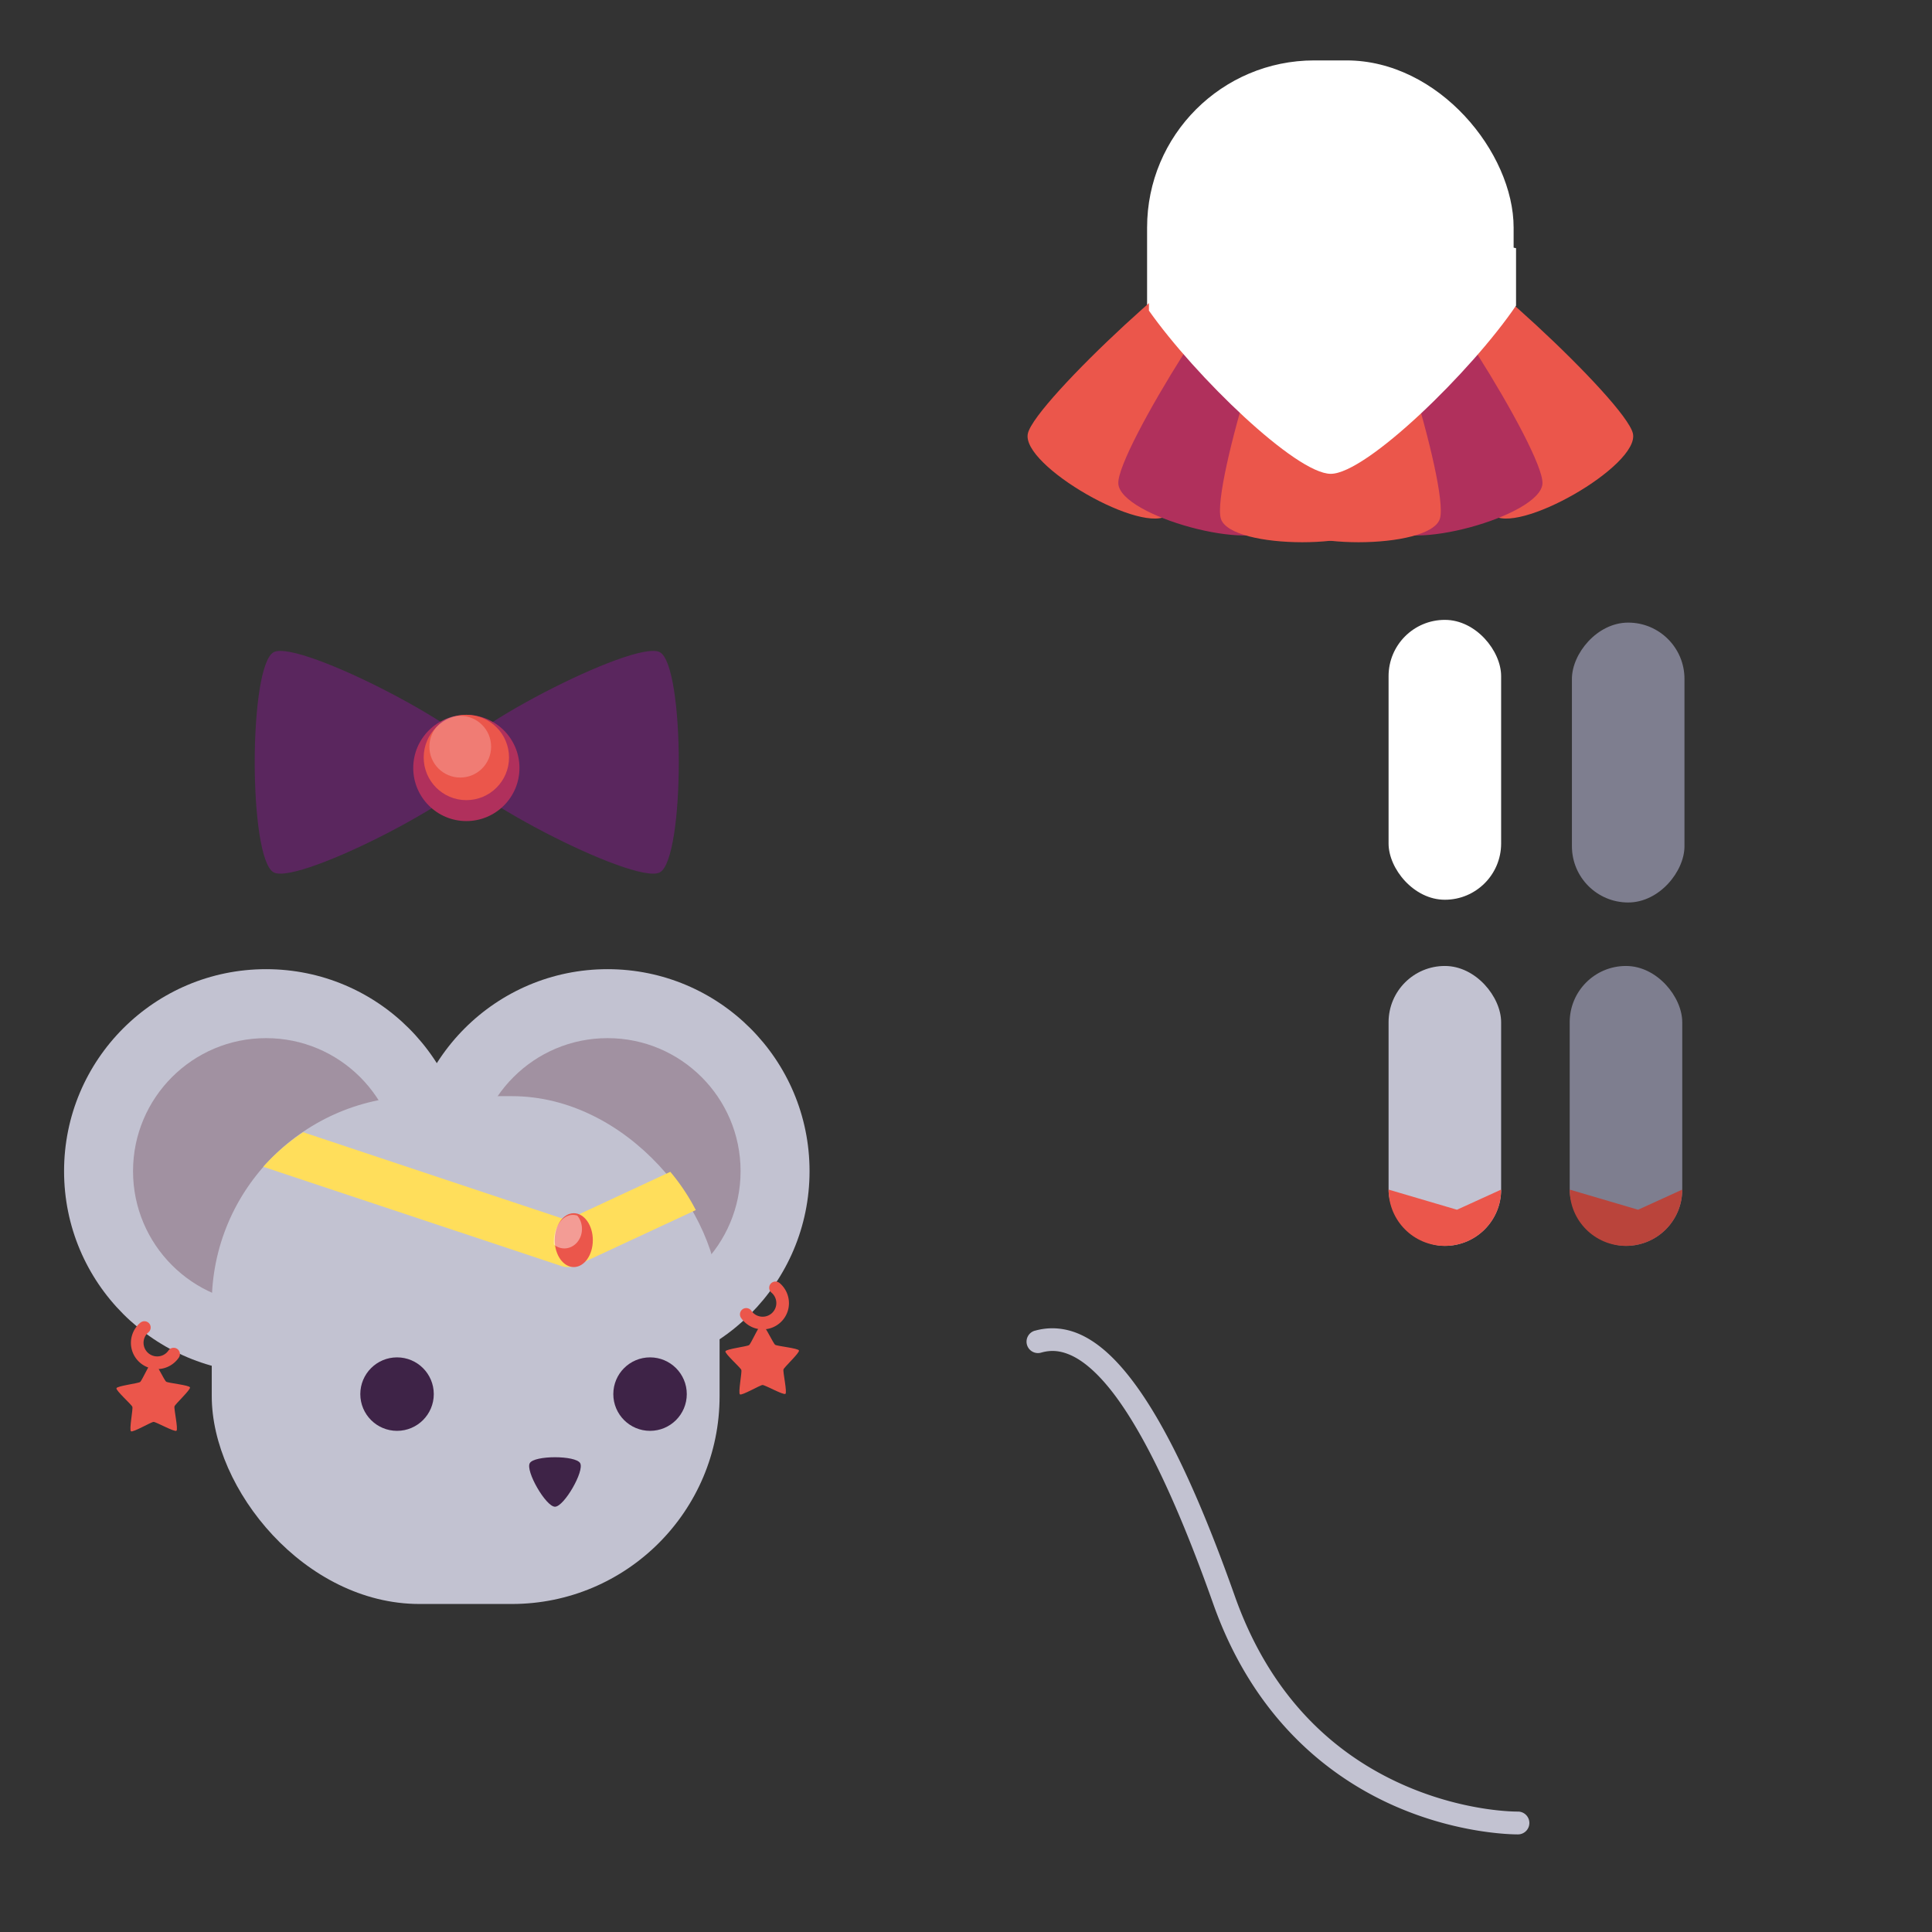 <?xml version="1.0" encoding="UTF-8" standalone="no"?>
<!-- Created with Inkscape (http://www.inkscape.org/) -->

<svg
   width="128"
   height="128"
   viewBox="0 0 33.867 33.867"
   version="1.1"
   id="svg1307"
   inkscape:version="1.1.2 (0a00cf5339, 2022-02-04)"
   sodipodi:docname="sailor-mars.svg"
   inkscape:export-filename="/home/henrique/Pictures/sailor-moon.png"
   inkscape:export-xdpi="96.000008"
   inkscape:export-ydpi="96.000008"
   xmlns:inkscape="http://www.inkscape.org/namespaces/inkscape"
   xmlns:sodipodi="http://sodipodi.sourceforge.net/DTD/sodipodi-0.dtd"
   xmlns="http://www.w3.org/2000/svg"
   xmlns:svg="http://www.w3.org/2000/svg"
   xmlns:rdf="http://www.w3.org/1999/02/22-rdf-syntax-ns#"
   xmlns:cc="http://creativecommons.org/ns#"
   xmlns:dc="http://purl.org/dc/elements/1.1/">
  <rect x="0" y="0" width="33.867" height="33.867" fill="#333333" stroke="none"/>
  <defs
     id="defs1301">
    <inkscape:path-effect
       effect="powerstroke"
       id="path-effect126865"
       is_visible="true"
       lpeversion="1"
       offset_points="0.366,0.658 | 0.737,1.539 | 0.914,0.738"
       not_jump="false"
       sort_points="true"
       interpolator_type="CentripetalCatmullRom"
       interpolator_beta="0.2"
       start_linecap_type="zerowidth"
       linejoin_type="round"
       miter_limit="4"
       scale_width="1"
       end_linecap_type="zerowidth" />
    <inkscape:path-effect
       effect="skeletal"
       id="path-effect114945"
       is_visible="true"
       lpeversion="1"
       pattern="M 0,4.992 C 0,2.236 2.236,0 4.992,0 c 2.756,0 4.992,2.236 4.992,4.992 0,2.756 -2.236,4.992 -4.992,4.992 C 2.236,9.984 0,7.748 0,4.992 Z"
       copytype="single_stretched"
       prop_scale="1"
       scale_y_rel="false"
       spacing="0"
       normal_offset="0"
       tang_offset="0"
       prop_units="false"
       vertical_pattern="false"
       hide_knot="false"
       fuse_tolerance="0" />
    <inkscape:path-effect
       effect="skeletal"
       id="path-effect95947"
       is_visible="true"
       lpeversion="1"
       pattern="M 0,4.992 C 0,2.236 2.236,0 4.992,0 c 2.756,0 4.992,2.236 4.992,4.992 0,2.756 -2.236,4.992 -4.992,4.992 C 2.236,9.984 0,7.748 0,4.992 Z"
       copytype="single_stretched"
       prop_scale="1"
       scale_y_rel="false"
       spacing="0"
       normal_offset="0"
       tang_offset="0"
       prop_units="false"
       vertical_pattern="false"
       hide_knot="false"
       fuse_tolerance="0" />
    <inkscape:path-effect
       effect="skeletal"
       id="path-effect91934"
       is_visible="true"
       lpeversion="1"
       pattern="M 0,4.992 C 0,2.236 2.236,0 4.992,0 c 2.756,0 4.992,2.236 4.992,4.992 0,2.756 -2.236,4.992 -4.992,4.992 C 2.236,9.984 0,7.748 0,4.992 Z"
       copytype="single_stretched"
       prop_scale="1"
       scale_y_rel="false"
       spacing="0"
       normal_offset="0"
       tang_offset="0"
       prop_units="false"
       vertical_pattern="false"
       hide_knot="false"
       fuse_tolerance="0" />
    <inkscape:path-effect
       effect="skeletal"
       id="path-effect91930"
       is_visible="true"
       lpeversion="1"
       pattern="M 0,4.992 C 0,2.236 2.236,0 4.992,0 c 2.756,0 4.992,2.236 4.992,4.992 0,2.756 -2.236,4.992 -4.992,4.992 C 2.236,9.984 0,7.748 0,4.992 Z"
       copytype="single_stretched"
       prop_scale="1"
       scale_y_rel="false"
       spacing="0"
       normal_offset="0"
       tang_offset="0"
       prop_units="false"
       vertical_pattern="false"
       hide_knot="false"
       fuse_tolerance="0" />
    <inkscape:path-effect
       effect="skeletal"
       id="path-effect91926"
       is_visible="true"
       lpeversion="1"
       pattern="M 0,4.992 C 0,2.236 2.236,0 4.992,0 c 2.756,0 4.992,2.236 4.992,4.992 0,2.756 -2.236,4.992 -4.992,4.992 C 2.236,9.984 0,7.748 0,4.992 Z"
       copytype="single_stretched"
       prop_scale="1"
       scale_y_rel="false"
       spacing="0"
       normal_offset="0"
       tang_offset="0"
       prop_units="false"
       vertical_pattern="false"
       hide_knot="false"
       fuse_tolerance="0" />
  </defs>
  <sodipodi:namedview
     id="base"
     pagecolor="#282828"
     bordercolor="#666666"
     borderopacity="1.0"
     inkscape:pageopacity="0"
     inkscape:pageshadow="2"
     inkscape:zoom="3.959798"
     inkscape:cx="-9.9752563"
     inkscape:cy="60.98796"
     inkscape:document-units="mm"
     inkscape:current-layer="layer1"
     showgrid="true"
     inkscape:window-width="1920"
     inkscape:window-height="1022"
     inkscape:window-x="0"
     inkscape:window-y="30"
     inkscape:window-maximized="1"
     units="px"
     inkscape:snap-bbox="true"
     inkscape:bbox-nodes="true"
     inkscape:snap-page="true"
     inkscape:snap-nodes="true"
     inkscape:bbox-paths="false"
     inkscape:snap-global="false"
     inkscape:snap-bbox-midpoints="false"
     inkscape:snap-others="false"
     showguides="true"
     inkscape:guide-bbox="true"
     inkscape:snap-grids="false"
     inkscape:snap-to-guides="true"
     inkscape:pagecheckerboard="0"
     inkscape:object-paths="true"
     inkscape:snap-intersection-paths="true"
     inkscape:snap-smooth-nodes="true"
     inkscape:snap-midpoints="true">
    <inkscape:grid
       type="xygrid"
       id="grid883"
       empspacing="4" />
    <sodipodi:guide
       position="33.867,50.8"
       orientation="1,0"
       id="guide877"
       inkscape:locked="false" />
  </sodipodi:namedview>
  <g
     inkscape:label="Layer 1"
     inkscape:groupmode="layer"
     id="layer1"
     transform="translate(0,-263.133)">
    <g
       id="g173003"
       transform="translate(19.693,-13.144)">
      <path
         sodipodi:type="star"
         style="opacity:1;fill:#5a265e;fill-opacity:1;stroke:none;stroke-width:3;stroke-linecap:round;stroke-linejoin:round;stroke-miterlimit:4;stroke-dasharray:none;stroke-opacity:1;paint-order:fill markers stroke"
         id="path172988"
         inkscape:flatsided="true"
         sodipodi:sides="3"
         sodipodi:cx="-113.48855"
         sodipodi:cy="20.385611"
         sodipodi:r1="17.416616"
         sodipodi:r2="8.7083082"
         sodipodi:arg1="0"
         sodipodi:arg2="1.0471976"
         inkscape:rounded="0.12"
         inkscape:randomized="0"
         transform="matrix(-0.142,0,0,0.128,-25.48,287.03)"
         inkscape:transform-center-x="0.6384273"
         inkscape:transform-center-y="5.7219478e-06"
         d="m -96.072,20.386 c 0,3.62 -22.99,16.893 -26.125,15.083 -3.135,-1.81 -3.135,-28.356 0,-30.166 3.135,-1.81 26.125,11.463 26.125,15.083 z" />
      <path
         sodipodi:type="star"
         style="opacity:1;fill:#5a265e;fill-opacity:1;stroke:none;stroke-width:3;stroke-linecap:round;stroke-linejoin:round;stroke-miterlimit:4;stroke-dasharray:none;stroke-opacity:1;paint-order:fill markers stroke"
         id="path172990"
         inkscape:flatsided="true"
         sodipodi:sides="3"
         sodipodi:cx="-113.48855"
         sodipodi:cy="20.385611"
         sodipodi:r1="17.416616"
         sodipodi:r2="8.7083082"
         sodipodi:arg1="0"
         sodipodi:arg2="1.0471976"
         inkscape:rounded="0.12"
         inkscape:randomized="0"
         transform="matrix(0.142,0,0,0.128,2.458,287.03)"
         inkscape:transform-center-x="-0.63842742"
         inkscape:transform-center-y="5.7219478e-06"
         d="m -96.072,20.386 c 0,3.62 -22.99,16.893 -26.125,15.083 -3.135,-1.81 -3.135,-28.356 0,-30.166 3.135,-1.81 26.125,11.463 26.125,15.083 z" />
      <circle
         style="fill:#b0305c;fill-opacity:1;stroke:none;stroke-width:0.56;stroke-linecap:round;stroke-linejoin:round;stroke-miterlimit:4;stroke-dasharray:none;stroke-opacity:1;paint-order:fill markers stroke"
         id="circle172992"
         cx="-11.518"
         cy="289.739"
         r="0.931" />
      <circle
         style="fill:#eb564b;fill-opacity:1;stroke:none;stroke-width:0.45;stroke-linecap:round;stroke-linejoin:round;stroke-miterlimit:4;stroke-dasharray:none;stroke-opacity:1;paint-order:fill markers stroke"
         id="circle172994"
         cx="-11.518"
         cy="289.555"
         r="0.748" />
      <circle
         style="opacity:0.23;fill:#ffffff;fill-opacity:1;stroke:none;stroke-width:0.326;stroke-linecap:round;stroke-linejoin:round;stroke-miterlimit:4;stroke-dasharray:none;stroke-opacity:1;paint-order:fill markers stroke"
         id="circle172996"
         cx="-11.625"
         cy="289.366"
         r="0.541" />
    </g>
    <g
       id="g172906"
       transform="translate(20.096,2.343)">
      <circle
         r="3.541"
         cy="281.32"
         cx="-15.432"
         id="circle172852"
         style="fill:#c2c2d1;fill-opacity:1;stroke:none;stroke-width:0.401;stroke-linecap:square;stroke-linejoin:bevel;stroke-miterlimit:4;stroke-dasharray:none;stroke-dashoffset:0;stroke-opacity:0.979;paint-order:normal" />
      <circle
         style="fill:#a191a1;fill-opacity:1;stroke:none;stroke-width:0.401;stroke-linecap:square;stroke-linejoin:bevel;stroke-miterlimit:4;stroke-dasharray:none;stroke-dashoffset:0;stroke-opacity:0.979;paint-order:normal"
         id="circle172854"
         cx="-15.432"
         cy="281.32"
         r="2.332" />
      <circle
         style="fill:#c2c2d1;fill-opacity:1;stroke:none;stroke-width:0.401;stroke-linecap:square;stroke-linejoin:bevel;stroke-miterlimit:4;stroke-dasharray:none;stroke-dashoffset:0;stroke-opacity:0.979;paint-order:normal"
         id="circle172856"
         cx="-9.446"
         cy="281.32"
         r="3.541" />
      <circle
         r="2.332"
         cy="281.32"
         cx="-9.446"
         id="circle172858"
         style="fill:#a191a1;fill-opacity:1;stroke:none;stroke-width:0.401;stroke-linecap:square;stroke-linejoin:bevel;stroke-miterlimit:4;stroke-dasharray:none;stroke-dashoffset:0;stroke-opacity:0.979;paint-order:normal" />
      <rect
         style="fill:#c2c2d1;fill-opacity:1;stroke:none;stroke-width:0.401;stroke-linecap:square;stroke-linejoin:bevel;stroke-miterlimit:4;stroke-dasharray:none;stroke-dashoffset:0;stroke-opacity:0.979;paint-order:normal"
         id="rect172860"
         width="8.902"
         height="8.902"
         x="-16.384"
         y="280.005"
         ry="3.642" />
      <circle
         style="fill:#3e2347;fill-opacity:1;stroke:none;stroke-width:0.401;stroke-linecap:square;stroke-linejoin:bevel;stroke-miterlimit:4;stroke-dasharray:none;stroke-dashoffset:0;stroke-opacity:0.979;paint-order:normal"
         id="circle172862"
         cx="-13.136"
         cy="285.228"
         r="0.644" />
      <circle
         r="0.644"
         cy="285.228"
         cx="-8.701"
         id="circle172864"
         style="fill:#3e2347;fill-opacity:1;stroke:none;stroke-width:0.401;stroke-linecap:square;stroke-linejoin:bevel;stroke-miterlimit:4;stroke-dasharray:none;stroke-dashoffset:0;stroke-opacity:0.979;paint-order:normal" />
      <path
         sodipodi:type="star"
         style="opacity:1;fill:#3e2347;fill-opacity:1;stroke:none;stroke-width:2.363;stroke-linecap:square;stroke-linejoin:bevel;stroke-miterlimit:4;stroke-dasharray:none;stroke-dashoffset:0;stroke-opacity:0.979;paint-order:normal"
         id="path172866"
         sodipodi:sides="3"
         sodipodi:cx="-45.408615"
         sodipodi:cy="234.57965"
         sodipodi:r1="2.997191"
         sodipodi:r2="1.4985955"
         sodipodi:arg1="1.5707963"
         sodipodi:arg2="2.6179939"
         inkscape:flatsided="true"
         inkscape:rounded="0.18"
         inkscape:randomized="0"
         inkscape:transform-center-x="-6.3665075e-06"
         inkscape:transform-center-y="1.0312406"
         d="m -45.409,237.577 c -0.934,0 -3.063,-3.687 -2.596,-4.496 0.467,-0.809 4.724,-0.809 5.191,0 0.467,0.809 -1.661,4.496 -2.596,4.496 z"
         transform="matrix(0.17,0,0,0.17,-2.648,246.814)" />
      <path
         id="path172868"
         style="color:#000000;fill:#ffde5b;fill-opacity:1;stroke-width:3.78;stroke-linecap:round;stroke-linejoin:round;-inkscape-stroke:none"
         d="m -55.777,66.055 c -0.976,0.647 -1.864,1.416 -2.643,2.285 l 19.695,6.555 a 1.5,1.5 0 0 0 1.107,-0.059 l 7.811,-3.633 c -0.468,-0.907 -1.035,-1.755 -1.686,-2.529 l -6.85,3.188 z"
         transform="matrix(0.265,0,0,0.265,0,263.133)" />
      <ellipse
         style="fill:#eb564b;fill-opacity:1;stroke:none;stroke-width:0.794;stroke-linecap:round;stroke-linejoin:round;stroke-miterlimit:4;stroke-dasharray:none;stroke-opacity:1;paint-order:fill markers stroke"
         id="ellipse172870"
         cx="-10.038"
         cy="282.529"
         rx="0.334"
         ry="0.472" />
      <path
         id="path172872"
         style="opacity:0.411;fill:#ffffff;fill-opacity:1;stroke:none;stroke-width:3;stroke-linecap:round;stroke-linejoin:round;stroke-miterlimit:4;stroke-dasharray:none;stroke-opacity:1;paint-order:fill markers stroke"
         d="m -37.938,71.523 a 1.261,1.785 0 0 0 -1.262,1.785 1.261,1.785 0 0 0 0.006,0.178 1.165,1.291 0 0 0 0.693,0.254 1.165,1.291 0 0 0 1.164,-1.291 1.165,1.291 0 0 0 -0.311,-0.879 1.261,1.785 0 0 0 -0.291,-0.047 z"
         transform="matrix(0.265,0,0,0.265,0,263.133)" />
      <path
         style="color:#000000;fill:#000000;fill-opacity:0;stroke-width:0.282;stroke-linecap:round;stroke-linejoin:round;-inkscape-stroke:none;paint-order:fill markers stroke"
         d="m -16.766,284.442 a 0.445,0.445 0 0 1 -0.441,0.188 0.445,0.445 0 0 1 -0.356,-0.322 0.445,0.445 0 0 1 0.143,-0.458"
         id="path172874" />
      <path
         style="color:#000000;fill:#eb564b;fill-opacity:1;stroke-width:0.785;stroke-linecap:round;stroke-linejoin:round;-inkscape-stroke:none;paint-order:fill markers stroke"
         d="m -17.636,283.976 c -0.137,0.115 -0.196,0.301 -0.149,0.474 0.047,0.173 0.191,0.303 0.368,0.333 0.177,0.03 0.354,-0.047 0.456,-0.195 a 0.111,0.111 0 0 0 -0.029,-0.153 0.111,0.111 0 0 0 -0.153,0.029 c -0.053,0.077 -0.144,0.115 -0.236,0.1 -0.092,-0.015 -0.167,-0.082 -0.192,-0.172 -0.025,-0.09 0.005,-0.187 0.077,-0.247 a 0.111,0.111 0 0 0 0.014,-0.155 0.111,0.111 0 0 0 -0.155,-0.014 z"
         id="path172876" />
      <path
         style="color:#000000;fill:#000000;fill-opacity:0;stroke-width:0.122;stroke-linecap:round;stroke-linejoin:round;-inkscape-stroke:none;paint-order:fill markers stroke"
         d="m -8.544,284.579 h -0.003 v 1.489 h 0.003 z"
         id="path172878" />
      <path
         style="color:#000000;fill:#000000;fill-opacity:0;stroke-width:0.282;stroke-linecap:round;stroke-linejoin:round;-inkscape-stroke:none;paint-order:fill markers stroke"
         d="m -9.017,284.442 a 0.445,0.445 0 0 0 0.441,0.188 0.445,0.445 0 0 0 0.356,-0.322 0.445,0.445 0 0 0 -0.143,-0.458"
         id="path172880" />
      <path
         style="color:#000000;fill:#eb564b;fill-opacity:1;stroke-width:0.785;stroke-linecap:round;stroke-linejoin:round;-inkscape-stroke:none;paint-order:fill markers stroke"
         d="m -6.431,283.28 c 0.137,0.115 0.196,0.301 0.149,0.474 -0.047,0.173 -0.191,0.303 -0.368,0.333 -0.177,0.03 -0.354,-0.047 -0.456,-0.195 a 0.111,0.111 0 0 1 0.029,-0.153 0.111,0.111 0 0 1 0.153,0.029 c 0.053,0.077 0.144,0.115 0.236,0.1 0.092,-0.015 0.167,-0.082 0.192,-0.172 0.025,-0.09 -0.005,-0.187 -0.077,-0.247 a 0.111,0.111 0 0 1 -0.014,-0.155 0.111,0.111 0 0 1 0.155,-0.014 z"
         id="path172882" />
      <path
         sodipodi:type="star"
         style="fill:#eb564b;fill-opacity:1;stroke:none;stroke-width:1;stroke-linecap:round;stroke-linejoin:round;stroke-miterlimit:4;stroke-dasharray:none;stroke-opacity:1;paint-order:fill markers stroke"
         id="path172884"
         inkscape:flatsided="false"
         sodipodi:sides="5"
         sodipodi:cx="-79.812737"
         sodipodi:cy="37.756622"
         sodipodi:r1="7.791111"
         sodipodi:r2="4.4643068"
         sodipodi:arg1="0.93123994"
         sodipodi:arg2="1.5595585"
         inkscape:rounded="0.1"
         inkscape:randomized="0"
         transform="matrix(0.087,0,0,0.087,-10.464,282.042)"
         d="m -75.163,44.008 c -0.396,0.295 -4.106,-1.793 -4.6,-1.787 -0.493,0.005 -4.156,2.176 -4.559,1.89 -0.402,-0.286 0.436,-4.459 0.278,-4.927 -0.158,-0.468 -3.354,-3.28 -3.206,-3.751 0.147,-0.471 4.376,-0.963 4.772,-1.258 0.396,-0.295 2.083,-4.203 2.577,-4.209 0.493,-0.005 2.268,3.864 2.671,4.15 0.402,0.286 4.641,0.683 4.799,1.15 0.158,0.468 -2.974,3.351 -3.121,3.822 -0.147,0.471 0.785,4.625 0.389,4.92 z" />
      <path
         sodipodi:type="star"
         style="fill:#eb564b;fill-opacity:1;stroke:none;stroke-width:1;stroke-linecap:round;stroke-linejoin:round;stroke-miterlimit:4;stroke-dasharray:none;stroke-opacity:1;paint-order:fill markers stroke"
         id="path172886"
         inkscape:flatsided="false"
         sodipodi:sides="5"
         sodipodi:cx="-79.812737"
         sodipodi:cy="37.756622"
         sodipodi:r1="7.791111"
         sodipodi:r2="4.4643068"
         sodipodi:arg1="0.93123994"
         sodipodi:arg2="1.5595585"
         inkscape:rounded="0.1"
         inkscape:randomized="0"
         transform="matrix(0.087,0,0,0.087,0.211,281.395)"
         d="m -75.163,44.008 c -0.396,0.295 -4.106,-1.793 -4.6,-1.787 -0.493,0.005 -4.156,2.176 -4.559,1.89 -0.402,-0.286 0.436,-4.459 0.278,-4.927 -0.158,-0.468 -3.354,-3.28 -3.206,-3.751 0.147,-0.471 4.376,-0.963 4.772,-1.258 0.396,-0.295 2.083,-4.203 2.577,-4.209 0.493,-0.005 2.268,3.864 2.671,4.15 0.402,0.286 4.641,0.683 4.799,1.15 0.158,0.468 -2.974,3.351 -3.121,3.822 -0.147,0.471 0.785,4.625 0.389,4.92 z" />
    </g>
    <g
       id="g145263"
       transform="matrix(0.9,0,0,0.9,16.186,41.745)">
      <path
         sodipodi:type="star"
         style="opacity:1;fill:#473b78;fill-opacity:1;stroke:none;stroke-width:3;stroke-linecap:round;stroke-linejoin:round;stroke-miterlimit:4;stroke-dasharray:none;stroke-opacity:1;paint-order:fill markers stroke"
         id="path145251"
         inkscape:flatsided="true"
         sodipodi:sides="3"
         sodipodi:cx="-139.42923"
         sodipodi:cy="37.828072"
         sodipodi:r1="9.9775801"
         sodipodi:r2="4.98879"
         sodipodi:arg1="0.52359878"
         sodipodi:arg2="1.5707963"
         inkscape:rounded="0.12"
         inkscape:randomized="0"
         transform="matrix(0.123,0.071,-0.132,0.229,-11.361,279.869)"
         inkscape:transform-center-y="-0.23482526"
         inkscape:transform-center-x="0.18086549"
         d="m -130.788,42.817 c -1.037,1.796 -16.245,1.796 -17.282,0 -1.037,-1.796 6.567,-14.966 8.641,-14.966 2.074,0 9.678,13.17 8.641,14.966 z" />
      <path
         sodipodi:type="star"
         style="opacity:1;fill:#4b5bab;fill-opacity:1;stroke:none;stroke-width:3;stroke-linecap:round;stroke-linejoin:round;stroke-miterlimit:4;stroke-dasharray:none;stroke-opacity:1;paint-order:fill markers stroke"
         id="path145253"
         inkscape:flatsided="true"
         sodipodi:sides="3"
         sodipodi:cx="-139.42923"
         sodipodi:cy="37.828072"
         sodipodi:r1="9.9775801"
         sodipodi:r2="4.98879"
         sodipodi:arg1="0.52359878"
         sodipodi:arg2="1.5707963"
         inkscape:rounded="0.12"
         inkscape:randomized="0"
         transform="matrix(0.138,0.037,-0.068,0.256,-10.68,274.515)"
         inkscape:transform-center-y="-0.40489701"
         inkscape:transform-center-x="0.27170338"
         d="m -130.788,42.817 c -1.037,1.796 -16.245,1.796 -17.282,0 -1.037,-1.796 6.567,-14.966 8.641,-14.966 2.074,0 9.678,13.17 8.641,14.966 z" />
      <path
         sodipodi:type="star"
         style="opacity:1;fill:#473b78;fill-opacity:1;stroke:none;stroke-width:3;stroke-linecap:round;stroke-linejoin:round;stroke-miterlimit:4;stroke-dasharray:none;stroke-opacity:1;paint-order:fill markers stroke"
         id="path145255"
         inkscape:flatsided="true"
         sodipodi:sides="3"
         sodipodi:cx="-139.42923"
         sodipodi:cy="37.828072"
         sodipodi:r1="9.9775801"
         sodipodi:r2="4.98879"
         sodipodi:arg1="0.52359878"
         sodipodi:arg2="1.5707963"
         inkscape:rounded="0.12"
         inkscape:randomized="0"
         transform="matrix(0.143,0,0,0.265,-11.283,269.131)"
         inkscape:transform-center-y="-0.48178214"
         d="m -130.788,42.817 c -1.037,1.796 -16.245,1.796 -17.282,0 -1.037,-1.796 6.567,-14.966 8.641,-14.966 2.074,0 9.678,13.17 8.641,14.966 z" />
      <path
         sodipodi:type="star"
         style="opacity:1;fill:#473b78;fill-opacity:1;stroke:none;stroke-width:3;stroke-linecap:round;stroke-linejoin:round;stroke-miterlimit:4;stroke-dasharray:none;stroke-opacity:1;paint-order:fill markers stroke"
         id="path145257"
         inkscape:flatsided="true"
         sodipodi:sides="3"
         sodipodi:cx="-139.42923"
         sodipodi:cy="37.828072"
         sodipodi:r1="9.9775801"
         sodipodi:r2="4.98879"
         sodipodi:arg1="0.52359878"
         sodipodi:arg2="1.5707963"
         inkscape:rounded="0.12"
         inkscape:randomized="0"
         transform="matrix(-0.123,0.071,0.132,0.229,-50.185,279.869)"
         inkscape:transform-center-y="-0.23482526"
         inkscape:transform-center-x="-0.18086553"
         d="m -130.788,42.817 c -1.037,1.796 -16.245,1.796 -17.282,0 -1.037,-1.796 6.567,-14.966 8.641,-14.966 2.074,0 9.678,13.17 8.641,14.966 z" />
      <path
         sodipodi:type="star"
         style="opacity:1;fill:#4b5bab;fill-opacity:1;stroke:none;stroke-width:3;stroke-linecap:round;stroke-linejoin:round;stroke-miterlimit:4;stroke-dasharray:none;stroke-opacity:1;paint-order:fill markers stroke"
         id="path145259"
         inkscape:flatsided="true"
         sodipodi:sides="3"
         sodipodi:cx="-139.42923"
         sodipodi:cy="37.828072"
         sodipodi:r1="9.9775801"
         sodipodi:r2="4.98879"
         sodipodi:arg1="0.52359878"
         sodipodi:arg2="1.5707963"
         inkscape:rounded="0.12"
         inkscape:randomized="0"
         transform="matrix(-0.138,0.037,0.068,0.256,-50.866,274.515)"
         inkscape:transform-center-y="-0.40489701"
         inkscape:transform-center-x="-0.27170342"
         d="m -130.788,42.817 c -1.037,1.796 -16.245,1.796 -17.282,0 -1.037,-1.796 6.567,-14.966 8.641,-14.966 2.074,0 9.678,13.17 8.641,14.966 z" />
      <path
         sodipodi:type="star"
         style="opacity:1;fill:#473b78;fill-opacity:1;stroke:none;stroke-width:3;stroke-linecap:round;stroke-linejoin:round;stroke-miterlimit:4;stroke-dasharray:none;stroke-opacity:1;paint-order:fill markers stroke"
         id="path145261"
         inkscape:flatsided="true"
         sodipodi:sides="3"
         sodipodi:cx="-139.42923"
         sodipodi:cy="37.828072"
         sodipodi:r1="9.9775801"
         sodipodi:r2="4.98879"
         sodipodi:arg1="0.52359878"
         sodipodi:arg2="1.5707963"
         inkscape:rounded="0.12"
         inkscape:randomized="0"
         transform="matrix(-0.143,0,0,0.265,-50.264,269.131)"
         inkscape:transform-center-y="-0.48178214"
         d="m -130.788,42.817 c -1.037,1.796 -16.245,1.796 -17.282,0 -1.037,-1.796 6.567,-14.966 8.641,-14.966 2.074,0 9.678,13.17 8.641,14.966 z" />
    </g>
    <path
       sodipodi:type="star"
       style="opacity:1;fill:#ffffff;fill-opacity:1;stroke:none;stroke-width:3;stroke-linecap:round;stroke-linejoin:round;stroke-miterlimit:4;stroke-dasharray:none;stroke-opacity:1;paint-order:fill markers stroke"
       id="path145265"
       inkscape:flatsided="true"
       sodipodi:sides="3"
       sodipodi:cx="-133.79944"
       sodipodi:cy="38.300503"
       sodipodi:r1="9.1112185"
       sodipodi:r2="4.5556092"
       sodipodi:arg1="1.5707963"
       sodipodi:arg2="2.6179939"
       inkscape:rounded="0.12"
       inkscape:randomized="0"
       transform="matrix(0.351,0,0,0.218,35.463,283.237)"
       inkscape:transform-center-y="0.36220731"
       d="m -133.799,47.412 c -1.894,0 -8.837,-12.027 -7.891,-13.667 0.947,-1.64 14.834,-1.64 15.781,-1e-6 0.947,1.64 -5.997,13.667 -7.891,13.667 z" />
    <rect
       style="fill:#c2c2d1;fill-opacity:1;stroke:none;stroke-width:0.401;stroke-linecap:square;stroke-linejoin:bevel;stroke-miterlimit:4;stroke-dasharray:none;stroke-dashoffset:0;stroke-opacity:0.979;paint-order:normal"
       id="rect144670"
       width="1.973"
       height="4.906"
       x="24.341"
       y="280.066"
       ry="0.986" />
    <rect
       ry="0.986"
       y="273.999"
       x="24.341"
       height="4.906"
       width="1.973"
       id="rect144623"
       style="fill:#ffffff;fill-opacity:1;stroke:none;stroke-width:0.401;stroke-linecap:square;stroke-linejoin:bevel;stroke-miterlimit:4;stroke-dasharray:none;stroke-dashoffset:0;stroke-opacity:0.979;paint-order:normal" />
    <rect
       transform="scale(-1,1)"
       style="fill:#7e7e8f;fill-opacity:1;stroke:none;stroke-width:0.401;stroke-linecap:square;stroke-linejoin:bevel;stroke-miterlimit:4;stroke-dasharray:none;stroke-dashoffset:0;stroke-opacity:0.979;paint-order:normal"
       id="rect144625"
       width="1.973"
       height="4.906"
       x="-29.528"
       y="274.047"
       ry="0.986" />
    <rect
       ry="0.986"
       y="280.066"
       x="27.516"
       height="4.906"
       width="1.973"
       id="rect144682"
       style="fill:#7e7e8f;fill-opacity:1;stroke:none;stroke-width:0.401;stroke-linecap:square;stroke-linejoin:bevel;stroke-miterlimit:4;stroke-dasharray:none;stroke-dashoffset:0;stroke-opacity:0.979;paint-order:normal" />
    <rect
       ry="0.986"
       y="292.094"
       x="-11.326"
       height="4.906"
       width="1.973"
       id="rect1181"
       style="fill:#7e7e8f;fill-opacity:1;stroke:none;stroke-width:0.401;stroke-linecap:square;stroke-linejoin:bevel;stroke-miterlimit:4;stroke-dasharray:none;stroke-dashoffset:0;stroke-opacity:0.979;paint-order:normal" />
    <rect
       style="fill:#c2c2d1;fill-opacity:1;stroke:none;stroke-width:0.401;stroke-linecap:square;stroke-linejoin:bevel;stroke-miterlimit:4;stroke-dasharray:none;stroke-dashoffset:0;stroke-opacity:0.979;paint-order:normal"
       id="rect140737"
       width="1.973"
       height="4.906"
       x="-14.361"
       y="292.094"
       ry="0.986" />
    <path
       id="rect1213"
       style="fill:#eb564b;fill-opacity:1;stroke:none;stroke-width:0.401;stroke-linecap:square;stroke-linejoin:bevel;stroke-miterlimit:4;stroke-dasharray:none;stroke-dashoffset:0;stroke-opacity:0.979;paint-order:normal"
       d="m -14.361,296.013 c 0,0.546 0.44,0.987 0.987,0.987 0.546,0 0.986,-0.44 0.986,-0.987 l -0.774,0.353 z"
       sodipodi:nodetypes="csccc" />
    <path
       style="color:#000000;fill:#c2c2d1;fill-opacity:1;stroke-linecap:round;-inkscape-stroke:none"
       d="m 18.141,286.459 a 0.2,0.2 0 0 0 -0.139,0.246 0.2,0.2 0 0 0 0.248,0.139 c 0.161,-0.046 0.321,-0.043 0.516,0.043 0.195,0.086 0.424,0.265 0.68,0.58 0.512,0.631 1.122,1.804 1.82,3.777 0.721,2.037 2.061,3.062 3.213,3.561 1.152,0.499 2.133,0.484 2.133,0.484 a 0.2,0.2 0 0 0 0.197,-0.203 0.2,0.2 0 0 0 -0.203,-0.197 c 0,0 -0.893,0.014 -1.967,-0.451 -1.074,-0.465 -2.311,-1.397 -2.994,-3.328 -0.706,-1.995 -1.323,-3.198 -1.889,-3.895 -0.283,-0.348 -0.555,-0.572 -0.828,-0.693 -0.273,-0.121 -0.546,-0.131 -0.787,-0.062 z"
       id="path870" />
    <rect
       style="fill:#ffffff;fill-opacity:1;stroke:none;stroke-width:0.4;stroke-linecap:square;stroke-linejoin:bevel;stroke-miterlimit:4;stroke-dasharray:none;stroke-dashoffset:0;stroke-opacity:0.979;paint-order:normal"
       id="rect878"
       width="6.425"
       height="7.837"
       x="20.108"
       y="264.192"
       ry="2.93" />
    <path
       style="fill:none;stroke:#c2c2d1;stroke-width:0.401;stroke-linecap:round;stroke-linejoin:miter;stroke-miterlimit:4;stroke-dasharray:none;stroke-opacity:1"
       d="m -13.014,292.053 c 0,0 -3.75,0.057 -5.155,-3.912 -1.405,-3.969 -2.456,-4.755 -3.261,-4.527"
       id="path1179"
       inkscape:connector-curvature="0"
       inkscape:transform-center-x="31.376121"
       inkscape:transform-center-y="-50.530738" />
    <rect
       transform="matrix(-0.866,0.5,0.5,0.866,0,0)"
       style="fill:#7e7e8f;fill-opacity:1;stroke:none;stroke-width:0.401;stroke-linecap:square;stroke-linejoin:bevel;stroke-miterlimit:4;stroke-dasharray:none;stroke-dashoffset:0;stroke-opacity:0.979;paint-order:normal"
       id="rect1183"
       width="1.973"
       height="4.906"
       x="152.177"
       y="244.735"
       ry="0.986" />
    <rect
       style="fill:#ffffff;fill-opacity:1;stroke:none;stroke-width:0.401;stroke-linecap:square;stroke-linejoin:bevel;stroke-miterlimit:4;stroke-dasharray:none;stroke-dashoffset:0;stroke-opacity:0.979;paint-order:normal"
       id="rect1187"
       width="6.427"
       height="7.84"
       x="-15.324"
       y="286.631"
       ry="2.931" />
    <circle
       r="3.541"
       cy="281.32"
       cx="-15.432"
       id="circle1189"
       style="fill:#c2c2d1;fill-opacity:1;stroke:none;stroke-width:0.401;stroke-linecap:square;stroke-linejoin:bevel;stroke-miterlimit:4;stroke-dasharray:none;stroke-dashoffset:0;stroke-opacity:0.979;paint-order:normal" />
    <circle
       style="fill:#a191a1;fill-opacity:1;stroke:none;stroke-width:0.401;stroke-linecap:square;stroke-linejoin:bevel;stroke-miterlimit:4;stroke-dasharray:none;stroke-dashoffset:0;stroke-opacity:0.979;paint-order:normal"
       id="circle1191"
       cx="-15.432"
       cy="281.32"
       r="2.332" />
    <circle
       style="fill:#c2c2d1;fill-opacity:1;stroke:none;stroke-width:0.401;stroke-linecap:square;stroke-linejoin:bevel;stroke-miterlimit:4;stroke-dasharray:none;stroke-dashoffset:0;stroke-opacity:0.979;paint-order:normal"
       id="circle1195"
       cx="-9.446"
       cy="281.32"
       r="3.541" />
    <circle
       r="2.332"
       cy="281.32"
       cx="-9.446"
       id="circle1197"
       style="fill:#a191a1;fill-opacity:1;stroke:none;stroke-width:0.401;stroke-linecap:square;stroke-linejoin:bevel;stroke-miterlimit:4;stroke-dasharray:none;stroke-dashoffset:0;stroke-opacity:0.979;paint-order:normal" />
    <rect
       ry="0.986"
       y="256.819"
       x="131.245"
       height="4.906"
       width="1.973"
       id="rect1203"
       style="fill:#ffffff;fill-opacity:1;stroke:none;stroke-width:0.401;stroke-linecap:square;stroke-linejoin:bevel;stroke-miterlimit:4;stroke-dasharray:none;stroke-dashoffset:0;stroke-opacity:0.979;paint-order:normal"
       transform="rotate(30)" />
    <rect
       style="fill:#c2c2d1;fill-opacity:1;stroke:none;stroke-width:0.401;stroke-linecap:square;stroke-linejoin:bevel;stroke-miterlimit:4;stroke-dasharray:none;stroke-dashoffset:0;stroke-opacity:0.979;paint-order:normal"
       id="rect1205"
       width="8.902"
       height="8.902"
       x="-16.384"
       y="280.005"
       ry="3.642" />
    <circle
       style="fill:#3e2347;fill-opacity:1;stroke:none;stroke-width:0.401;stroke-linecap:square;stroke-linejoin:bevel;stroke-miterlimit:4;stroke-dasharray:none;stroke-dashoffset:0;stroke-opacity:0.979;paint-order:normal"
       id="circle1207"
       cx="-13.136"
       cy="285.228"
       r="0.644" />
    <circle
       r="0.644"
       cy="285.228"
       cx="-8.701"
       id="circle1209"
       style="fill:#3e2347;fill-opacity:1;stroke:none;stroke-width:0.401;stroke-linecap:square;stroke-linejoin:bevel;stroke-miterlimit:4;stroke-dasharray:none;stroke-dashoffset:0;stroke-opacity:0.979;paint-order:normal" />
    <path
       sodipodi:type="star"
       style="opacity:1;fill:#3e2347;fill-opacity:1;stroke:none;stroke-width:2.363;stroke-linecap:square;stroke-linejoin:bevel;stroke-miterlimit:4;stroke-dasharray:none;stroke-dashoffset:0;stroke-opacity:0.979;paint-order:normal"
       id="path1211"
       sodipodi:sides="3"
       sodipodi:cx="-45.408615"
       sodipodi:cy="234.57965"
       sodipodi:r1="2.997191"
       sodipodi:r2="1.4985955"
       sodipodi:arg1="1.5707963"
       sodipodi:arg2="2.6179939"
       inkscape:flatsided="true"
       inkscape:rounded="0.18"
       inkscape:randomized="0"
       inkscape:transform-center-x="-6.3665075e-06"
       inkscape:transform-center-y="1.0312406"
       d="m -45.409,237.577 c -0.934,0 -3.063,-3.687 -2.596,-4.496 0.467,-0.809 4.724,-0.809 5.191,0 0.467,0.809 -1.661,4.496 -2.596,4.496 z"
       transform="matrix(0.17,0,0,0.17,-2.648,246.814)" />
    <path
       id="path60367"
       style="color:#000000;fill:#ffde5b;fill-opacity:1;stroke-width:3.78;stroke-linecap:round;stroke-linejoin:round;-inkscape-stroke:none"
       d="m -55.777,66.055 c -0.976,0.647 -1.864,1.416 -2.643,2.285 l 19.695,6.555 a 1.5,1.5 0 0 0 1.107,-0.059 l 7.811,-3.633 c -0.468,-0.907 -1.035,-1.755 -1.686,-2.529 l -6.85,3.188 z"
       transform="matrix(0.265,0,0,0.265,0,263.133)" />
    <ellipse
       style="fill:#eb564b;fill-opacity:1;stroke:none;stroke-width:0.794;stroke-linecap:round;stroke-linejoin:round;stroke-miterlimit:4;stroke-dasharray:none;stroke-opacity:1;paint-order:fill markers stroke"
       id="path64249"
       cx="-10.038"
       cy="282.529"
       rx="0.334"
       ry="0.472" />
    <path
       id="path67924"
       style="opacity:0.411;fill:#ffffff;fill-opacity:1;stroke:none;stroke-width:3;stroke-linecap:round;stroke-linejoin:round;stroke-miterlimit:4;stroke-dasharray:none;stroke-opacity:1;paint-order:fill markers stroke"
       d="m -37.938,71.523 a 1.261,1.785 0 0 0 -1.262,1.785 1.261,1.785 0 0 0 0.006,0.178 1.165,1.291 0 0 0 0.693,0.254 1.165,1.291 0 0 0 1.164,-1.291 1.165,1.291 0 0 0 -0.311,-0.879 1.261,1.785 0 0 0 -0.291,-0.047 z"
       transform="matrix(0.265,0,0,0.265,0,263.133)" />
    <path
       sodipodi:type="star"
       style="opacity:1;fill:#eb564b;fill-opacity:1;stroke:none;stroke-width:3;stroke-linecap:round;stroke-linejoin:round;stroke-miterlimit:4;stroke-dasharray:none;stroke-opacity:1;paint-order:fill markers stroke"
       id="path78068"
       inkscape:flatsided="true"
       sodipodi:sides="3"
       sodipodi:cx="-139.42923"
       sodipodi:cy="37.828072"
       sodipodi:r1="9.9775801"
       sodipodi:r2="4.98879"
       sodipodi:arg1="0.52359878"
       sodipodi:arg2="1.5707963"
       inkscape:rounded="0.12"
       inkscape:randomized="0"
       transform="matrix(0.111,0.064,-0.119,0.206,5.961,293.643)"
       inkscape:transform-center-y="-0.23482526"
       inkscape:transform-center-x="0.18086549"
       d="m -130.788,42.817 c -1.037,1.796 -16.245,1.796 -17.282,0 -1.037,-1.796 6.567,-14.966 8.641,-14.966 2.074,0 9.678,13.17 8.641,14.966 z" />
    <path
       sodipodi:type="star"
       style="opacity:1;fill:#b0305c;fill-opacity:1;stroke:none;stroke-width:3;stroke-linecap:round;stroke-linejoin:round;stroke-miterlimit:4;stroke-dasharray:none;stroke-opacity:1;paint-order:fill markers stroke"
       id="path81859"
       inkscape:flatsided="true"
       sodipodi:sides="3"
       sodipodi:cx="-139.42923"
       sodipodi:cy="37.828072"
       sodipodi:r1="9.9775801"
       sodipodi:r2="4.98879"
       sodipodi:arg1="0.52359878"
       sodipodi:arg2="1.5707963"
       inkscape:rounded="0.12"
       inkscape:randomized="0"
       transform="matrix(0.124,0.033,-0.062,0.23,6.574,288.824)"
       inkscape:transform-center-y="-0.40489701"
       inkscape:transform-center-x="0.27170338"
       d="m -130.788,42.817 c -1.037,1.796 -16.245,1.796 -17.282,0 -1.037,-1.796 6.567,-14.966 8.641,-14.966 2.074,0 9.678,13.17 8.641,14.966 z" />
    <path
       sodipodi:type="star"
       style="opacity:1;fill:#eb564b;fill-opacity:1;stroke:none;stroke-width:3;stroke-linecap:round;stroke-linejoin:round;stroke-miterlimit:4;stroke-dasharray:none;stroke-opacity:1;paint-order:fill markers stroke"
       id="path81861"
       inkscape:flatsided="true"
       sodipodi:sides="3"
       sodipodi:cx="-139.42923"
       sodipodi:cy="37.828072"
       sodipodi:r1="9.9775801"
       sodipodi:r2="4.98879"
       sodipodi:arg1="0.52359878"
       sodipodi:arg2="1.5707963"
       inkscape:rounded="0.12"
       inkscape:randomized="0"
       transform="matrix(0.128,0,0,0.238,6.031,283.979)"
       inkscape:transform-center-y="-0.48178214"
       d="m -130.788,42.817 c -1.037,1.796 -16.245,1.796 -17.282,0 -1.037,-1.796 6.567,-14.966 8.641,-14.966 2.074,0 9.678,13.17 8.641,14.966 z" />
    <path
       sodipodi:type="star"
       style="opacity:1;fill:#eb564b;fill-opacity:1;stroke:none;stroke-width:3;stroke-linecap:round;stroke-linejoin:round;stroke-miterlimit:4;stroke-dasharray:none;stroke-opacity:1;paint-order:fill markers stroke"
       id="path81863"
       inkscape:flatsided="true"
       sodipodi:sides="3"
       sodipodi:cx="-139.42923"
       sodipodi:cy="37.828072"
       sodipodi:r1="9.9775801"
       sodipodi:r2="4.98879"
       sodipodi:arg1="0.52359878"
       sodipodi:arg2="1.5707963"
       inkscape:rounded="0.12"
       inkscape:randomized="0"
       transform="matrix(-0.111,0.064,0.119,0.206,-28.983,293.643)"
       inkscape:transform-center-y="-0.23482526"
       inkscape:transform-center-x="-0.18086553"
       d="m -130.788,42.817 c -1.037,1.796 -16.245,1.796 -17.282,0 -1.037,-1.796 6.567,-14.966 8.641,-14.966 2.074,0 9.678,13.17 8.641,14.966 z" />
    <path
       sodipodi:type="star"
       style="opacity:1;fill:#b0305c;fill-opacity:1;stroke:none;stroke-width:3;stroke-linecap:round;stroke-linejoin:round;stroke-miterlimit:4;stroke-dasharray:none;stroke-opacity:1;paint-order:fill markers stroke"
       id="path81865"
       inkscape:flatsided="true"
       sodipodi:sides="3"
       sodipodi:cx="-139.42923"
       sodipodi:cy="37.828072"
       sodipodi:r1="9.9775801"
       sodipodi:r2="4.98879"
       sodipodi:arg1="0.52359878"
       sodipodi:arg2="1.5707963"
       inkscape:rounded="0.12"
       inkscape:randomized="0"
       transform="matrix(-0.124,0.033,0.062,0.23,-29.596,288.824)"
       inkscape:transform-center-y="-0.40489701"
       inkscape:transform-center-x="-0.27170342"
       d="m -130.788,42.817 c -1.037,1.796 -16.245,1.796 -17.282,0 -1.037,-1.796 6.567,-14.966 8.641,-14.966 2.074,0 9.678,13.17 8.641,14.966 z" />
    <path
       sodipodi:type="star"
       style="opacity:1;fill:#eb564b;fill-opacity:1;stroke:none;stroke-width:3;stroke-linecap:round;stroke-linejoin:round;stroke-miterlimit:4;stroke-dasharray:none;stroke-opacity:1;paint-order:fill markers stroke"
       id="path81867"
       inkscape:flatsided="true"
       sodipodi:sides="3"
       sodipodi:cx="-139.42923"
       sodipodi:cy="37.828072"
       sodipodi:r1="9.9775801"
       sodipodi:r2="4.98879"
       sodipodi:arg1="0.52359878"
       sodipodi:arg2="1.5707963"
       inkscape:rounded="0.12"
       inkscape:randomized="0"
       transform="matrix(-0.128,0,0,0.238,-29.054,283.979)"
       inkscape:transform-center-y="-0.48178214"
       d="m -130.788,42.817 c -1.037,1.796 -16.245,1.796 -17.282,0 -1.037,-1.796 6.567,-14.966 8.641,-14.966 2.074,0 9.678,13.17 8.641,14.966 z" />
    <path
       sodipodi:type="star"
       style="opacity:1;fill:#ffffff;fill-opacity:1;stroke:none;stroke-width:3;stroke-linecap:round;stroke-linejoin:round;stroke-miterlimit:4;stroke-dasharray:none;stroke-opacity:1;paint-order:fill markers stroke"
       id="path83383"
       inkscape:flatsided="true"
       sodipodi:sides="3"
       sodipodi:cx="-133.79944"
       sodipodi:cy="38.300503"
       sodipodi:r1="9.1112185"
       sodipodi:r2="4.5556092"
       sodipodi:arg1="1.5707963"
       sodipodi:arg2="2.6179939"
       inkscape:rounded="0.12"
       inkscape:randomized="0"
       transform="matrix(0.351,0,0,0.218,35.463,283.237)"
       inkscape:transform-center-y="0.36220731"
       d="m -133.799,47.412 c -1.894,0 -8.837,-12.027 -7.891,-13.667 0.947,-1.64 14.834,-1.64 15.781,-1e-6 0.947,1.64 -5.997,13.667 -7.891,13.667 z" />
    <path
       sodipodi:type="star"
       style="opacity:1;fill:#5a265e;fill-opacity:1;stroke:none;stroke-width:3;stroke-linecap:round;stroke-linejoin:round;stroke-miterlimit:4;stroke-dasharray:none;stroke-opacity:1;paint-order:fill markers stroke"
       id="path78037"
       inkscape:flatsided="true"
       sodipodi:sides="3"
       sodipodi:cx="-113.48855"
       sodipodi:cy="20.385611"
       sodipodi:r1="17.416616"
       sodipodi:r2="8.7083082"
       sodipodi:arg1="0"
       sodipodi:arg2="1.0471976"
       inkscape:rounded="0.12"
       inkscape:randomized="0"
       transform="matrix(-0.142,0,0,0.128,-25.48,287.03)"
       inkscape:transform-center-x="0.6384273"
       inkscape:transform-center-y="5.7219478e-06"
       d="m -96.072,20.386 c 0,3.62 -22.99,16.893 -26.125,15.083 -3.135,-1.81 -3.135,-28.356 0,-30.166 3.135,-1.81 26.125,11.463 26.125,15.083 z" />
    <path
       sodipodi:type="star"
       style="opacity:1;fill:#5a265e;fill-opacity:1;stroke:none;stroke-width:3;stroke-linecap:round;stroke-linejoin:round;stroke-miterlimit:4;stroke-dasharray:none;stroke-opacity:1;paint-order:fill markers stroke"
       id="path68628"
       inkscape:flatsided="true"
       sodipodi:sides="3"
       sodipodi:cx="-113.48855"
       sodipodi:cy="20.385611"
       sodipodi:r1="17.416616"
       sodipodi:r2="8.7083082"
       sodipodi:arg1="0"
       sodipodi:arg2="1.0471976"
       inkscape:rounded="0.12"
       inkscape:randomized="0"
       transform="matrix(0.142,0,0,0.128,2.458,287.03)"
       inkscape:transform-center-x="-0.63842742"
       inkscape:transform-center-y="5.7219478e-06"
       d="m -96.072,20.386 c 0,3.62 -22.99,16.893 -26.125,15.083 -3.135,-1.81 -3.135,-28.356 0,-30.166 3.135,-1.81 26.125,11.463 26.125,15.083 z" />
    <circle
       style="fill:#b0305c;fill-opacity:1;stroke:none;stroke-width:0.56;stroke-linecap:round;stroke-linejoin:round;stroke-miterlimit:4;stroke-dasharray:none;stroke-opacity:1;paint-order:fill markers stroke"
       id="path72001"
       cx="-11.518"
       cy="289.739"
       r="0.931" />
    <circle
       style="fill:#eb564b;fill-opacity:1;stroke:none;stroke-width:0.45;stroke-linecap:round;stroke-linejoin:round;stroke-miterlimit:4;stroke-dasharray:none;stroke-opacity:1;paint-order:fill markers stroke"
       id="circle75704"
       cx="-11.518"
       cy="289.555"
       r="0.748" />
    <circle
       style="opacity:0.23;fill:#ffffff;fill-opacity:1;stroke:none;stroke-width:0.326;stroke-linecap:round;stroke-linejoin:round;stroke-miterlimit:4;stroke-dasharray:none;stroke-opacity:1;paint-order:fill markers stroke"
       id="circle77073"
       cx="-11.625"
       cy="289.366"
       r="0.541" />
    <path
       style="color:#000000;fill:#000000;fill-opacity:0;stroke-width:0.282;stroke-linecap:round;stroke-linejoin:round;-inkscape-stroke:none;paint-order:fill markers stroke"
       d="m -16.766,284.442 a 0.445,0.445 0 0 1 -0.441,0.188 0.445,0.445 0 0 1 -0.356,-0.322 0.445,0.445 0 0 1 0.143,-0.458"
       id="path114041" />
    <path
       style="color:#000000;fill:#eb564b;fill-opacity:1;stroke-width:0.785;stroke-linecap:round;stroke-linejoin:round;-inkscape-stroke:none;paint-order:fill markers stroke"
       d="m -17.636,283.976 c -0.137,0.115 -0.196,0.301 -0.149,0.474 0.047,0.173 0.191,0.303 0.368,0.333 0.177,0.03 0.354,-0.047 0.456,-0.195 a 0.111,0.111 0 0 0 -0.029,-0.153 0.111,0.111 0 0 0 -0.153,0.029 c -0.053,0.077 -0.144,0.115 -0.236,0.1 -0.092,-0.015 -0.167,-0.082 -0.192,-0.172 -0.025,-0.09 0.005,-0.187 0.077,-0.247 a 0.111,0.111 0 0 0 0.014,-0.155 0.111,0.111 0 0 0 -0.155,-0.014 z"
       id="path114044" />
    <path
       sodipodi:type="star"
       style="opacity:1;fill:#eb564b;fill-opacity:1;stroke:none;stroke-width:3;stroke-linecap:round;stroke-linejoin:round;stroke-miterlimit:4;stroke-dasharray:none;stroke-opacity:1;paint-order:fill markers stroke"
       id="path145434"
       inkscape:flatsided="true"
       sodipodi:sides="3"
       sodipodi:cx="-139.42923"
       sodipodi:cy="37.828072"
       sodipodi:r1="9.9775801"
       sodipodi:r2="4.98879"
       sodipodi:arg1="0.52359878"
       sodipodi:arg2="1.5707963"
       inkscape:rounded="0.12"
       inkscape:randomized="0"
       transform="matrix(0.143,0.082,-0.153,0.265,45.743,271.527)"
       inkscape:transform-center-y="-0.23482526"
       inkscape:transform-center-x="0.18086549"
       d="m -130.788,42.817 c -1.037,1.796 -16.245,1.796 -17.282,0 -1.037,-1.796 6.567,-14.966 8.641,-14.966 2.074,0 9.678,13.17 8.641,14.966 z" />
    <path
       sodipodi:type="star"
       style="opacity:1;fill:#b0305c;fill-opacity:1;stroke:none;stroke-width:3;stroke-linecap:round;stroke-linejoin:round;stroke-miterlimit:4;stroke-dasharray:none;stroke-opacity:1;paint-order:fill markers stroke"
       id="path145436"
       inkscape:flatsided="true"
       sodipodi:sides="3"
       sodipodi:cx="-139.42923"
       sodipodi:cy="37.828072"
       sodipodi:r1="9.9775801"
       sodipodi:r2="4.98879"
       sodipodi:arg1="0.52359878"
       sodipodi:arg2="1.5707963"
       inkscape:rounded="0.12"
       inkscape:randomized="0"
       transform="matrix(0.159,0.043,-0.079,0.295,46.529,265.343)"
       inkscape:transform-center-y="-0.40489701"
       inkscape:transform-center-x="0.27170338"
       d="m -130.788,42.817 c -1.037,1.796 -16.245,1.796 -17.282,0 -1.037,-1.796 6.567,-14.966 8.641,-14.966 2.074,0 9.678,13.17 8.641,14.966 z" />
    <path
       sodipodi:type="star"
       style="opacity:1;fill:#eb564b;fill-opacity:1;stroke:none;stroke-width:3;stroke-linecap:round;stroke-linejoin:round;stroke-miterlimit:4;stroke-dasharray:none;stroke-opacity:1;paint-order:fill markers stroke"
       id="path145438"
       inkscape:flatsided="true"
       sodipodi:sides="3"
       sodipodi:cx="-139.42923"
       sodipodi:cy="37.828072"
       sodipodi:r1="9.9775801"
       sodipodi:r2="4.98879"
       sodipodi:arg1="0.52359878"
       sodipodi:arg2="1.5707963"
       inkscape:rounded="0.12"
       inkscape:randomized="0"
       transform="matrix(0.165,0,0,0.306,45.833,259.124)"
       inkscape:transform-center-y="-0.48178214"
       d="m -130.788,42.817 c -1.037,1.796 -16.245,1.796 -17.282,0 -1.037,-1.796 6.567,-14.966 8.641,-14.966 2.074,0 9.678,13.17 8.641,14.966 z" />
    <path
       sodipodi:type="star"
       style="opacity:1;fill:#eb564b;fill-opacity:1;stroke:none;stroke-width:3;stroke-linecap:round;stroke-linejoin:round;stroke-miterlimit:4;stroke-dasharray:none;stroke-opacity:1;paint-order:fill markers stroke"
       id="path145440"
       inkscape:flatsided="true"
       sodipodi:sides="3"
       sodipodi:cx="-139.42923"
       sodipodi:cy="37.828072"
       sodipodi:r1="9.9775801"
       sodipodi:r2="4.98879"
       sodipodi:arg1="0.52359878"
       sodipodi:arg2="1.5707963"
       inkscape:rounded="0.12"
       inkscape:randomized="0"
       transform="matrix(-0.143,0.082,0.153,0.265,0.899,271.527)"
       inkscape:transform-center-y="-0.23482526"
       inkscape:transform-center-x="-0.18086553"
       d="m -130.788,42.817 c -1.037,1.796 -16.245,1.796 -17.282,0 -1.037,-1.796 6.567,-14.966 8.641,-14.966 2.074,0 9.678,13.17 8.641,14.966 z" />
    <path
       sodipodi:type="star"
       style="opacity:1;fill:#b0305c;fill-opacity:1;stroke:none;stroke-width:3;stroke-linecap:round;stroke-linejoin:round;stroke-miterlimit:4;stroke-dasharray:none;stroke-opacity:1;paint-order:fill markers stroke"
       id="path145442"
       inkscape:flatsided="true"
       sodipodi:sides="3"
       sodipodi:cx="-139.42923"
       sodipodi:cy="37.828072"
       sodipodi:r1="9.9775801"
       sodipodi:r2="4.98879"
       sodipodi:arg1="0.52359878"
       sodipodi:arg2="1.5707963"
       inkscape:rounded="0.12"
       inkscape:randomized="0"
       transform="matrix(-0.159,0.043,0.079,0.295,0.113,265.343)"
       inkscape:transform-center-y="-0.40489701"
       inkscape:transform-center-x="-0.27170342"
       d="m -130.788,42.817 c -1.037,1.796 -16.245,1.796 -17.282,0 -1.037,-1.796 6.567,-14.966 8.641,-14.966 2.074,0 9.678,13.17 8.641,14.966 z" />
    <path
       sodipodi:type="star"
       style="opacity:1;fill:#eb564b;fill-opacity:1;stroke:none;stroke-width:3;stroke-linecap:round;stroke-linejoin:round;stroke-miterlimit:4;stroke-dasharray:none;stroke-opacity:1;paint-order:fill markers stroke"
       id="path145444"
       inkscape:flatsided="true"
       sodipodi:sides="3"
       sodipodi:cx="-139.42923"
       sodipodi:cy="37.828072"
       sodipodi:r1="9.9775801"
       sodipodi:r2="4.98879"
       sodipodi:arg1="0.52359878"
       sodipodi:arg2="1.5707963"
       inkscape:rounded="0.12"
       inkscape:randomized="0"
       transform="matrix(-0.165,0,0,0.306,0.809,259.124)"
       inkscape:transform-center-y="-0.48178214"
       d="m -130.788,42.817 c -1.037,1.796 -16.245,1.796 -17.282,0 -1.037,-1.796 6.567,-14.966 8.641,-14.966 2.074,0 9.678,13.17 8.641,14.966 z" />
    <path
       id="path145448"
       style="opacity:1;fill:#ffffff;fill-opacity:1;stroke:none;stroke-width:4.025;stroke-linecap:round;stroke-linejoin:round;stroke-miterlimit:4;stroke-dasharray:none;stroke-opacity:1;paint-order:fill markers stroke"
       inkscape:transform-center-y="0.36220731"
       d="m 88.027,15.604 c -4.836,0 -9.663,0.254 -12.027,0.762 v 4.182 c 3.057,4.336 9.727,10.795 12.027,10.795 2.36,0 9.321,-6.798 12.258,-11.127 V 16.418 C 98.017,15.875 93.027,15.604 88.027,15.604 Z"
       transform="matrix(0.265,0,0,0.265,0,263.133)" />
    <path
       style="color:#000000;fill:#000000;fill-opacity:0;stroke-width:0.122;stroke-linecap:round;stroke-linejoin:round;-inkscape-stroke:none;paint-order:fill markers stroke"
       d="m -8.544,284.579 h -0.003 v 1.489 h 0.003 z"
       id="path75868" />
    <path
       style="color:#000000;fill:#000000;fill-opacity:0;stroke-width:0.282;stroke-linecap:round;stroke-linejoin:round;-inkscape-stroke:none;paint-order:fill markers stroke"
       d="m -9.017,284.442 a 0.445,0.445 0 0 0 0.441,0.188 0.445,0.445 0 0 0 0.356,-0.322 0.445,0.445 0 0 0 -0.143,-0.458"
       id="path75870" />
    <path
       style="color:#000000;fill:#eb564b;fill-opacity:1;stroke-width:0.785;stroke-linecap:round;stroke-linejoin:round;-inkscape-stroke:none;paint-order:fill markers stroke"
       d="m -6.431,283.28 c 0.137,0.115 0.196,0.301 0.149,0.474 -0.047,0.173 -0.191,0.303 -0.368,0.333 -0.177,0.03 -0.354,-0.047 -0.456,-0.195 a 0.111,0.111 0 0 1 0.029,-0.153 0.111,0.111 0 0 1 0.153,0.029 c 0.053,0.077 0.144,0.115 0.236,0.1 0.092,-0.015 0.167,-0.082 0.192,-0.172 0.025,-0.09 -0.005,-0.187 -0.077,-0.247 a 0.111,0.111 0 0 1 -0.014,-0.155 0.111,0.111 0 0 1 0.155,-0.014 z"
       id="path75872" />
    <path
       sodipodi:type="star"
       style="fill:#eb564b;fill-opacity:1;stroke:none;stroke-width:1;stroke-linecap:round;stroke-linejoin:round;stroke-miterlimit:4;stroke-dasharray:none;stroke-opacity:1;paint-order:fill markers stroke"
       id="path153034"
       inkscape:flatsided="false"
       sodipodi:sides="5"
       sodipodi:cx="-79.812737"
       sodipodi:cy="37.756622"
       sodipodi:r1="7.791111"
       sodipodi:r2="4.4643068"
       sodipodi:arg1="0.93123994"
       sodipodi:arg2="1.5595585"
       inkscape:rounded="0.1"
       inkscape:randomized="0"
       transform="matrix(0.087,0,0,0.087,-10.464,282.042)"
       d="m -75.163,44.008 c -0.396,0.295 -4.106,-1.793 -4.6,-1.787 -0.493,0.005 -4.156,2.176 -4.559,1.89 -0.402,-0.286 0.436,-4.459 0.278,-4.927 -0.158,-0.468 -3.354,-3.28 -3.206,-3.751 0.147,-0.471 4.376,-0.963 4.772,-1.258 0.396,-0.295 2.083,-4.203 2.577,-4.209 0.493,-0.005 2.268,3.864 2.671,4.15 0.402,0.286 4.641,0.683 4.799,1.15 0.158,0.468 -2.974,3.351 -3.121,3.822 -0.147,0.471 0.785,4.625 0.389,4.92 z" />
    <path
       sodipodi:type="star"
       style="fill:#eb564b;fill-opacity:1;stroke:none;stroke-width:1;stroke-linecap:round;stroke-linejoin:round;stroke-miterlimit:4;stroke-dasharray:none;stroke-opacity:1;paint-order:fill markers stroke"
       id="path162066"
       inkscape:flatsided="false"
       sodipodi:sides="5"
       sodipodi:cx="-79.812737"
       sodipodi:cy="37.756622"
       sodipodi:r1="7.791111"
       sodipodi:r2="4.4643068"
       sodipodi:arg1="0.93123994"
       sodipodi:arg2="1.5595585"
       inkscape:rounded="0.1"
       inkscape:randomized="0"
       transform="matrix(0.087,0,0,0.087,0.211,281.395)"
       d="m -75.163,44.008 c -0.396,0.295 -4.106,-1.793 -4.6,-1.787 -0.493,0.005 -4.156,2.176 -4.559,1.89 -0.402,-0.286 0.436,-4.459 0.278,-4.927 -0.158,-0.468 -3.354,-3.28 -3.206,-3.751 0.147,-0.471 4.376,-0.963 4.772,-1.258 0.396,-0.295 2.083,-4.203 2.577,-4.209 0.493,-0.005 2.268,3.864 2.671,4.15 0.402,0.286 4.641,0.683 4.799,1.15 0.158,0.468 -2.974,3.351 -3.121,3.822 -0.147,0.471 0.785,4.625 0.389,4.92 z" />
    <path
       id="path165426"
       style="fill:#ba443b;fill-opacity:1;stroke:none;stroke-width:0.401;stroke-linecap:square;stroke-linejoin:bevel;stroke-miterlimit:4;stroke-dasharray:none;stroke-dashoffset:0;stroke-opacity:0.979;paint-order:normal"
       d="m -11.326,296.013 c 0,0.546 0.44,0.987 0.987,0.987 0.546,0 0.986,-0.44 0.986,-0.987 l -0.774,0.353 z"
       sodipodi:nodetypes="csccc" />
    <path
       id="path177654"
       style="fill:#eb564b;fill-opacity:1;stroke:none;stroke-width:0.401;stroke-linecap:square;stroke-linejoin:bevel;stroke-miterlimit:4;stroke-dasharray:none;stroke-dashoffset:0;stroke-opacity:0.979;paint-order:normal"
       d="m 24.341,283.986 c 0,0.546 0.44,0.987 0.987,0.987 0.546,0 0.986,-0.44 0.986,-0.987 l -0.774,0.353 z"
       sodipodi:nodetypes="csccc" />
    <path
       id="path177656"
       style="fill:#ba443b;fill-opacity:1;stroke:none;stroke-width:0.401;stroke-linecap:square;stroke-linejoin:bevel;stroke-miterlimit:4;stroke-dasharray:none;stroke-dashoffset:0;stroke-opacity:0.979;paint-order:normal"
       d="m 27.516,283.986 c 0,0.546 0.44,0.987 0.987,0.987 0.546,0 0.986,-0.44 0.986,-0.987 l -0.774,0.353 z"
       sodipodi:nodetypes="csccc" />
  </g>
</svg>
